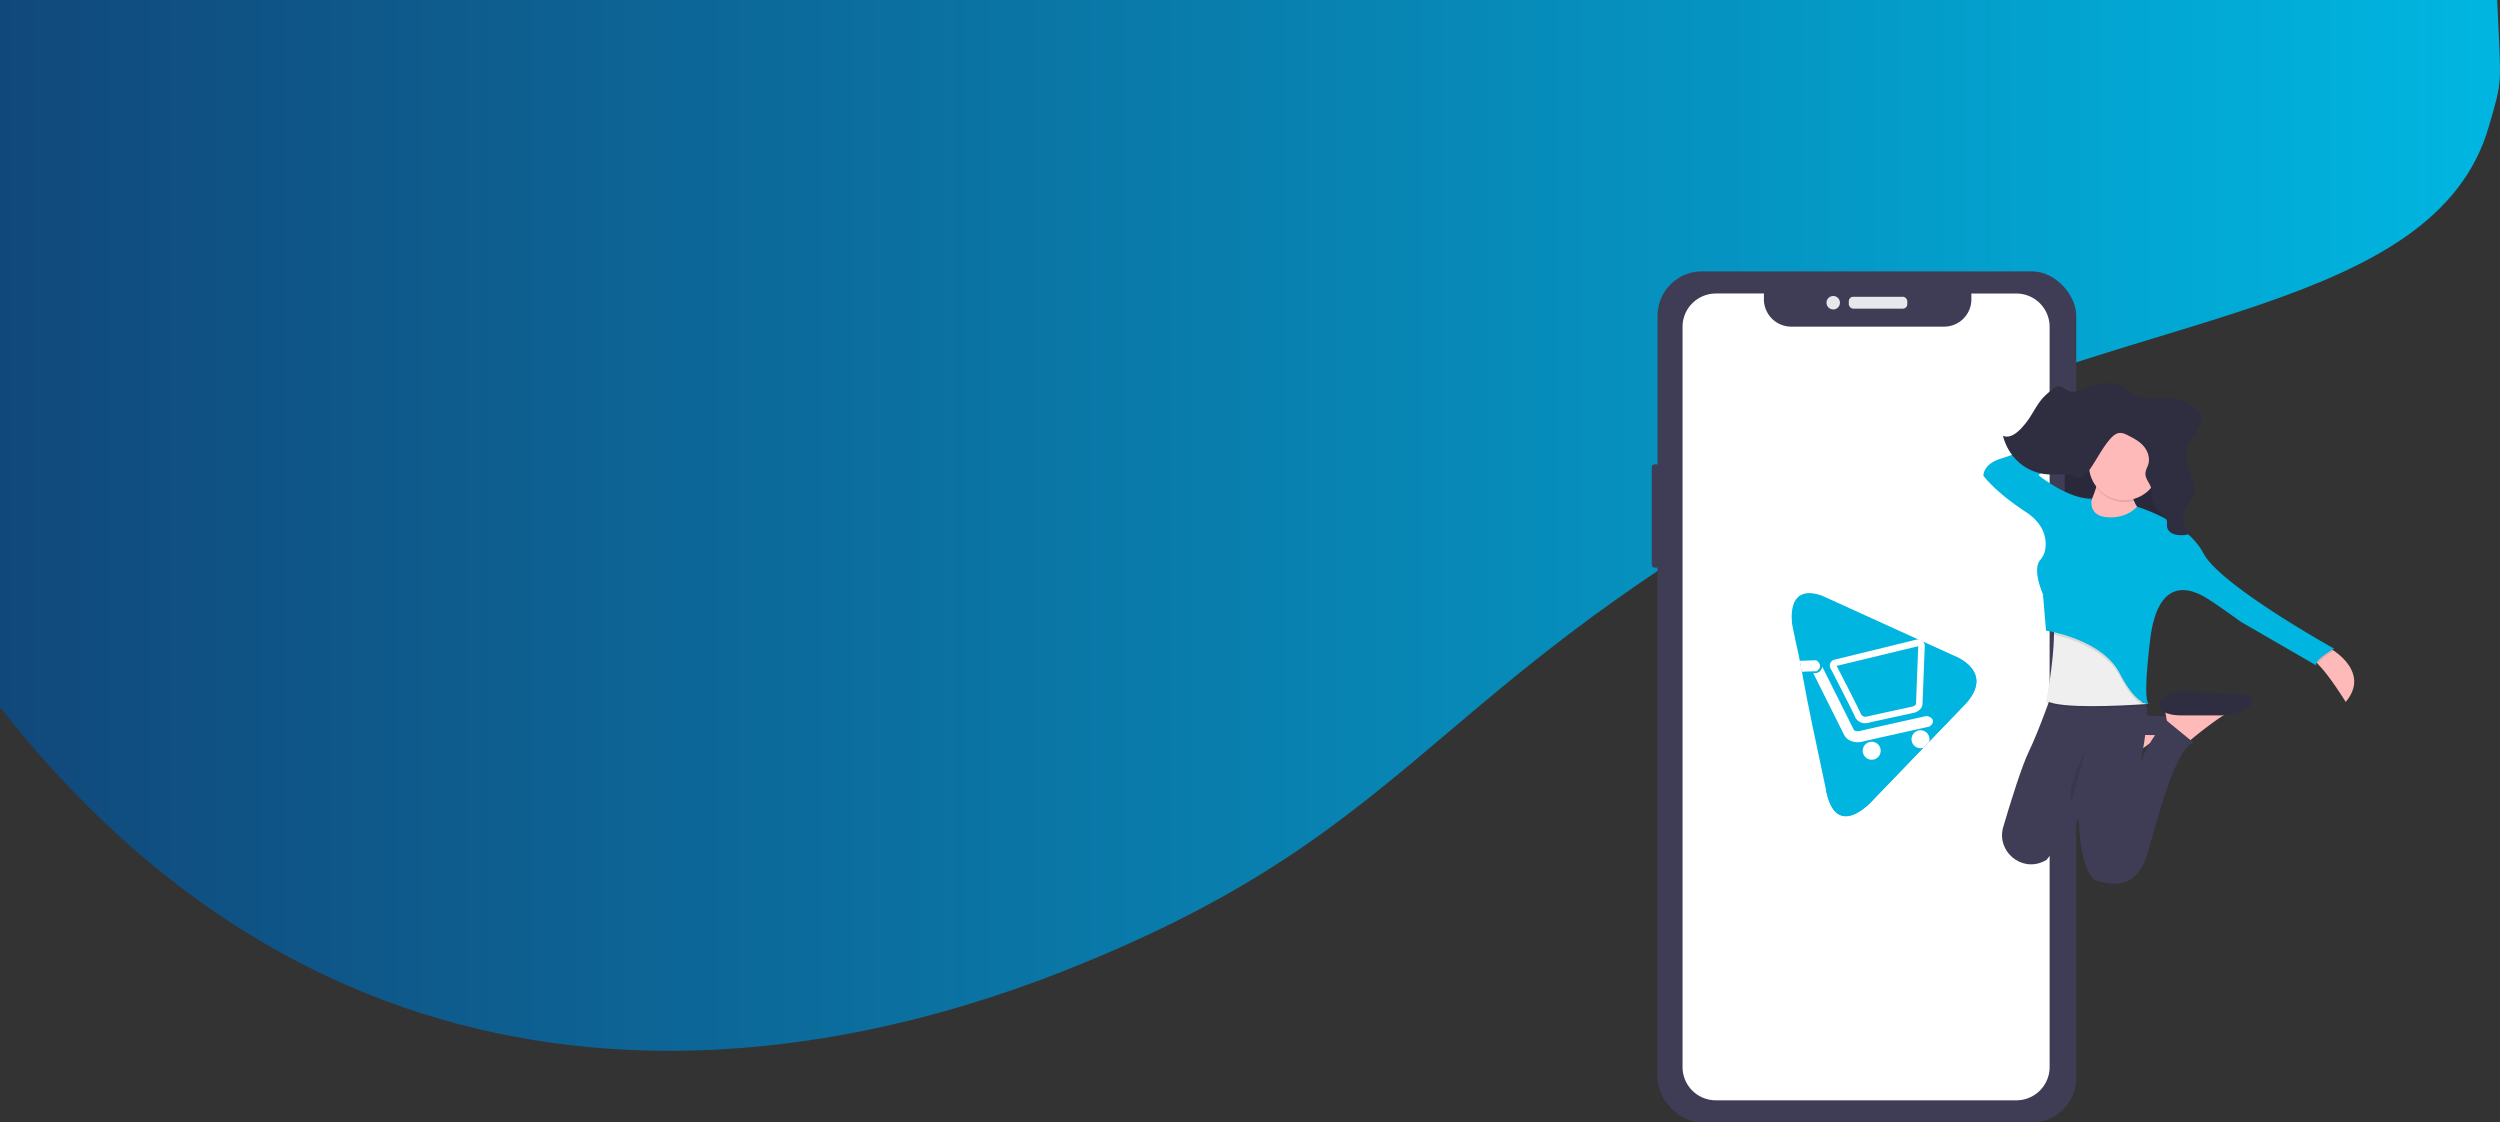 <svg xmlns="http://www.w3.org/2000/svg" xmlns:xlink="http://www.w3.org/1999/xlink" viewBox="0 0 1922.18 862.95"><rect x="0" y="0" width="1922.18" height="862.95" fill="#333333" stroke="none"/><defs><style>.cls-1{fill:none;}.cls-2{fill:url(#linear-gradient);}.cls-3{fill:#3f3d56;}.cls-4{fill:#fff;}.cls-5{fill:#e6e8ec;}.cls-6{fill:url(#linear-gradient-2);}.cls-7{fill:#feb9b9;}.cls-8{fill:#2f2e41;}.cls-9{opacity:0.1;isolation:isolate;}.cls-10{fill:#efefef;}.cls-11{fill:#00b6e1;}.cls-12{clip-path:url(#clip-path);}.cls-13{clip-path:url(#clip-path-2);}</style><linearGradient id="linear-gradient" y1="403.97" x2="1922.18" y2="403.97" gradientUnits="userSpaceOnUse"><stop offset="0" stop-color="#11487b"/><stop offset="1" stop-color="#00b6e1"/></linearGradient><linearGradient id="linear-gradient-2" x1="-136.94" y1="-691.78" x2="-136.94" y2="-690.89" gradientTransform="translate(1486.66 345.78) rotate(180) scale(1.22 0.29)" gradientUnits="userSpaceOnUse"><stop offset="0" stop-color="gray" stop-opacity="0.25"/><stop offset="0.54" stop-color="gray" stop-opacity="0.12"/><stop offset="1" stop-color="gray" stop-opacity="0.1"/></linearGradient><clipPath id="clip-path"><polyline id="SVGID" class="cls-1" points="1436.46 546.23 1368.35 532.78 1385.41 516.48 1383.72 507.65 1418.29 489.6"/></clipPath><clipPath id="clip-path-2"><polyline id="SVGID-2" data-name="SVGID" class="cls-1" points="1478.35 575.77 1485.06 568.34 1478.57 558.67 1471.59 558.36 1460.48 565.1 1464.36 572.94 1469.3 577.61 1478.15 577.51"/></clipPath></defs><title>banner-1_1</title><g id="Layer_2" data-name="Layer 2"><g id="Layer_1-2" data-name="Layer 1"><path class="cls-2" d="M0,0H1920c3,67,4.53,60-6.64,98.05-41.31,140.62-269.52,142.11-452.66,234C1090,518,1110,633,812.24,748.75,650.13,811.76,283,904,0,543.73Z"/><g id="Group_2" data-name="Group 2"><rect id="Rectangle_76" data-name="Rectangle 76" class="cls-3" x="1270" y="357.08" width="9.62" height="79.31" rx="2"/><rect id="Rectangle_80" data-name="Rectangle 80" class="cls-3" x="1274.43" y="208.65" width="321.94" height="654.3" rx="34.13"/><path id="Path_176" data-name="Path 176" class="cls-4" d="M1319.2,225.69a25.58,25.58,0,0,0-25.53,25.61V820.38A25.57,25.57,0,0,0,1319.24,846h231.08a25.57,25.57,0,0,0,25.57-25.57V251.26a25.57,25.57,0,0,0-25.57-25.57h-34.58v4.46a21,21,0,0,1-21.06,21H1377.22a21.05,21.05,0,0,1-21-21.05v-4.44h-37Z"/><rect id="Rectangle_81" data-name="Rectangle 81" class="cls-5" x="1421.5" y="228.19" width="44.96" height="9.12" rx="3.39"/><circle id="Ellipse_5" data-name="Ellipse 5" class="cls-5" cx="1409.52" cy="232.75" r="5.18"/><circle id="Ellipse_11" data-name="Ellipse 11" class="cls-4" cx="1433.44" cy="543.83" r="60.9"/></g><g id="Group_1" data-name="Group 1"><rect id="Rectangle_77" data-name="Rectangle 77" class="cls-3" x="1584.29" y="337.64" width="4.85" height="23.47" rx="2"/><rect id="Rectangle_78" data-name="Rectangle 78" class="cls-3" x="1583.85" y="380.62" width="5.47" height="40.85" rx="2"/><rect id="Rectangle_79" data-name="Rectangle 79" class="cls-3" x="1584.03" y="435.76" width="5.2" height="41.2" rx="2"/><path id="Path_190" data-name="Path 190" class="cls-6" d="M1652.65,544.85a.91.91,0,0,0,1.07-.14A3.88,3.88,0,0,1,1652.65,544.85Z"/><path id="Path_192" data-name="Path 192" class="cls-7" d="M1669.21,562.36a30.54,30.54,0,0,0-7.48,3.44c-9,5.28-21.35,15.1-27.21,19.92-2.12,1.74-3.41,2.84-3.41,2.84l-14.29-10-1.48-8-.81-4.38-1-5.72Z"/><path id="Path_194" data-name="Path 194" class="cls-3" d="M1657.31,565.22c31-1.92,22.39-13.35,22.39-13.35s-48.6-3.34-56.7-2.86-17.65,4.32-16.67,11.44,17.64,4.26,17.64,4.26Z"/><rect id="Rectangle_82" data-name="Rectangle 82" class="cls-8" x="1587.52" y="329.84" width="87.19" height="103.38"/><rect id="Rectangle_83" data-name="Rectangle 83" class="cls-9" x="1587.52" y="330.31" width="87.19" height="103.38"/><path id="Path_198" data-name="Path 198" class="cls-7" d="M1791.18,498.23s1.24.69,3.09,1.95c7.59,5.2,25.39,20.35,9.3,39.51,0,0-12.58-20.41-21.37-29.11-2-2-3.87-3.4-5.31-3.76Z"/><path id="Path_199" data-name="Path 199" class="cls-7" d="M1639.69,369.14c-5.25,25.25,21,33.83,21,33.83l-46.21,17.16s-33.83-13.35-19.06-20.5,19.06-37.16,19.06-37.16Z"/><path id="Path_200" data-name="Path 200" class="cls-7" d="M1719.77,544.94a30.21,30.21,0,0,0-7.48,3.44c-9.06,5.28-21.37,15.1-27.23,19.92-2.12,1.74-3.41,2.83-3.41,2.83l-14.3-10-1.47-8-.85-4.4-1-5.7Z"/><path id="Path_202" data-name="Path 202" class="cls-8" d="M1708.07,550.06c29.45-1.91,22.81-15.39,22.81-15.39s-46.82-3.56-54.53-3.08-16.76,4.3-15.86,11.44,15.86,7,15.86,7Z"/><path id="Path_204" data-name="Path 204" class="cls-3" d="M1540.26,635.78c5.54-18.83,14.14-46.64,19.87-58.41,7.36-15.15,18.1-45.74,18.1-45.74h69.57c8,8-1.74,53.32-2,54.29,5.72-15.71,19.76-32.14,19.76-32.14l21.21,17.39c-14.26,3.34-28.14,59.56-35.74,85.28s-24.26,24.77-38.08,21c-12.94-3.58-14.6-42.26-14.76-47.14v-.51l-23,29.23-1.76,2.22-2,1C1554,670.78,1534.78,654.36,1540.26,635.78Z"/><path id="Path_205" data-name="Path 205" class="cls-9" d="M1579.27,489.48c.1-6.55-.31-12.27-1.55-16l61.21,35.5,11.44,29,.43,4.33s.51.25.07.25l-4.18.31c-15.34,1-62.49,3.62-73.23-2.74C1573.46,540.17,1579,510.53,1579.27,489.48Z"/><path id="Path_206" data-name="Path 206" class="cls-10" d="M1579.27,488.08c.1-6.56-.31-12.28-1.55-16l61.22,35.49L1647,540l3.77,1,.76.2-.69.06-4.18.29c-15.34,1-62.49,3.62-73.23-2.73C1573.46,538.74,1579,509.1,1579.27,488.08Z"/><path id="Path_207" data-name="Path 207" class="cls-9" d="M1577.76,472.06,1639,507.55l8.1,32.4,3.77,1a2.44,2.44,0,0,0,.06.26l-4.17.29c-4.12-2.43-10-8.24-17-21.78-10.53-20.34-37.92-28.76-50.37-31.64C1579.41,481.5,1579,475.78,1577.76,472.06Z"/><path id="Path_208" data-name="Path 208" class="cls-9" d="M1794.27,500.18c-3.4,2.07-10.88,6.92-12.07,10.4-2-2-3.87-3.4-5.31-3.76l14.29-8.57S1792.42,498.94,1794.27,500.18Z"/><path id="Path_209" data-name="Path 209" class="cls-9" d="M1654.43,541.6a.85.85,0,0,1-1,.13A3.26,3.26,0,0,0,1654.43,541.6Z"/><path id="Path_210" data-name="Path 210" class="cls-11" d="M1608.28,383.43c-18.14.45-41-18.1-41-18.1L1613.13,333l-2-8.1s-58.13,23.34-72.42,27.63S1525,365.84,1525,365.84s9,12.38,32.39,27.63c15.17,9.88,16.26,21.77,15.17,28.91a16.62,16.62,0,0,1-3.81,8.06c-6.56,7.73,2,26.36,2,26.36l2.38,28.1s42.87,6.19,56.69,32.88,23.34,23.34,23.34,23.34-6.67,6.67,0-49.07,38.15-35.26,43.84-31.92,26.19,18.1,26.19,18.1l57.66,33.35c-1.44-4.28,13.81-12.85,13.81-12.85s-87.67-48.61-100.56-73.38-51-35.73-51-35.73c-9,9.53-21.91,8.1-21.91,8.1C1604.91,397.25,1608.28,383.43,1608.28,383.43Z"/><path id="Path_211" data-name="Path 211" class="cls-9" d="M1640.74,385.13a27.73,27.73,0,0,1-.58-14.57l-25.24-6.67a92.45,92.45,0,0,1-2.64,11.64A27.13,27.13,0,0,0,1640.74,385.13Z"/><circle id="Ellipse_10" data-name="Ellipse 10" class="cls-7" cx="1633.25" cy="357.47" r="27.15"/><path id="Path_213" data-name="Path 213" class="cls-9" d="M1592.76,616.63c-4.76-9.52,11-40.49,11-40.49"/><path id="Path_221" data-name="Path 221" class="cls-8" d="M1618.81,294.76a25.3,25.3,0,0,1,12,1.38c3.8,1.5,5.54,4.47,8.63,6.83,3.31,2.53,9.91,2.47,13.81,2.93a97.32,97.32,0,0,0,14.28.61,32.31,32.31,0,0,1,8.22.31c5.7,1.28,10.24,5.91,14.48,10.38a7.73,7.73,0,0,1,2.4,3.85,8,8,0,0,1-.53,3.73,45.06,45.06,0,0,1-5.5,11.26c-1.72,2.56-3.76,5-4.74,8-1.1,3.33-.81,7-.23,10.51a63.48,63.48,0,0,0,3.68,13.19,24.64,24.64,0,0,1,2.14,7c.67,7.87-7.1,13.43-8.58,21.16-1.07,5.58,1.78,11.8,6.41,14a22,22,0,0,1-11.44,1.36c-3.31-.49-7.05-2.39-7.63-6.14-.19-1.52.11-3.09-.19-4.58-.46-2.18-2.15-3.7-3.69-5.11-3.94-3.64-7.73-8.37-8.06-14.14a43.32,43.32,0,0,0-.18-5.34c-.75-4.21-4.58-7.38-4.52-11.71,0-2.72,1.61-5.06,2.3-7.66,1.29-4.79-.67-10.08-3.79-13.66s-7.21-5.74-11.23-7.82c-2.43-1.26-4.94-2.56-7.67-2.15s-5,2.55-6.94,4.8c-5.85,6.81-10,15.27-15.15,22.73-2.22,3.17-5.08,6.43-8.63,6.43a16.35,16.35,0,0,1-4.82-1.17c-6.17-1.86-12.7-.54-19.08-1-16-1.1-30-12.09-34.55-29.67,6.62,2.78,13.28-4.31,18-10.36s7.84-13.52,13-19.07a61.83,61.83,0,0,1,6.84-6.1c1.51-1.2,3.14-2.45,5-2.5,3-.09,5.33,2.92,8.21,3.81a10.89,10.89,0,0,0,5.72-.21c7.42-1.77,14.58-5,22.11-5.86Z"/></g><path class="cls-11" d="M1380.44,492.3l-2.37-11.65s-5.91-33,23-22.57l101.09,46s31.5,11.23,9.8,36.2l-71.82,74.62s-27.68,32-35.86-6.19c-7.65-35.65-14.36-67.15-18.41-89.91C1384.72,512.39,1383,503.27,1380.44,492.3Z"/><path class="cls-11" d="M1480.18,494.27l22,10s31.5,11.24,9.8,36.21l-71.82,74.62s-19.85,22.92-30.9,6.77c-2-2.92-3.71-7.12-5-13C1399.69,586.42,1453.65,482.21,1480.18,494.27Z"/><path class="cls-4" d="M1434.58,556.06a8.39,8.39,0,0,1-8.43-5.21c-2.38-5.33-16.54-32.79-17.87-35.39-.58-.79-1.93-3-1.16-5.25a4.86,4.86,0,0,1,3.81-3.11L1472.65,492a6.12,6.12,0,0,1,5,.4,5,5,0,0,1,2.24,4v.31l-1.72,44.5c-.06,1.92-1.5,5.5-6.6,6.86l-.12,0-33.35,7.25A11.32,11.32,0,0,1,1434.58,556.06Zm-22.49-44a2.83,2.83,0,0,0,.3.5l.16.2.12.23c.63,1.23,15.55,30.14,18.1,35.84,1.45,3.25,5,2.07,5.73,1.8l.18-.07.2,0,33.49-7.28c2.35-.64,2.73-1.84,2.79-2.14v0l1.72-44.29v0a2.48,2.48,0,0,0-.66.12l-.26.08L1412.13,512Z"/><path class="cls-4" d="M1428.72,570.67c-6,.21-9.48-3.08-10.73-5.4l-.06-.12-23.83-47.66s5.11,1.39,7.06-4.75l24.21,48.43c.31.4,1.57,1.63,5,.78,7.2-1.77,51-11.47,51-11.47,6.65,1.53,5.6,6.18,1.82,8.25-2.55.56-43.69,9.66-50.8,11.41A16.92,16.92,0,0,1,1428.72,570.67Z"/><path class="cls-4" d="M1438.84,570.33A6.9,6.9,0,1,0,1446,577,6.9,6.9,0,0,0,1438.84,570.33Z"/><g class="cls-12"><path class="cls-4" d="M1396.73,516.09l-20.27.69s-7.43-4-.29-8.43l20.27-.7S1403,511.65,1396.73,516.09Z"/></g><g class="cls-13"><path class="cls-4" d="M1477.75,561.56a6.9,6.9,0,1,0,5.67,8A6.9,6.9,0,0,0,1477.75,561.56Z"/></g></g></g></svg>
